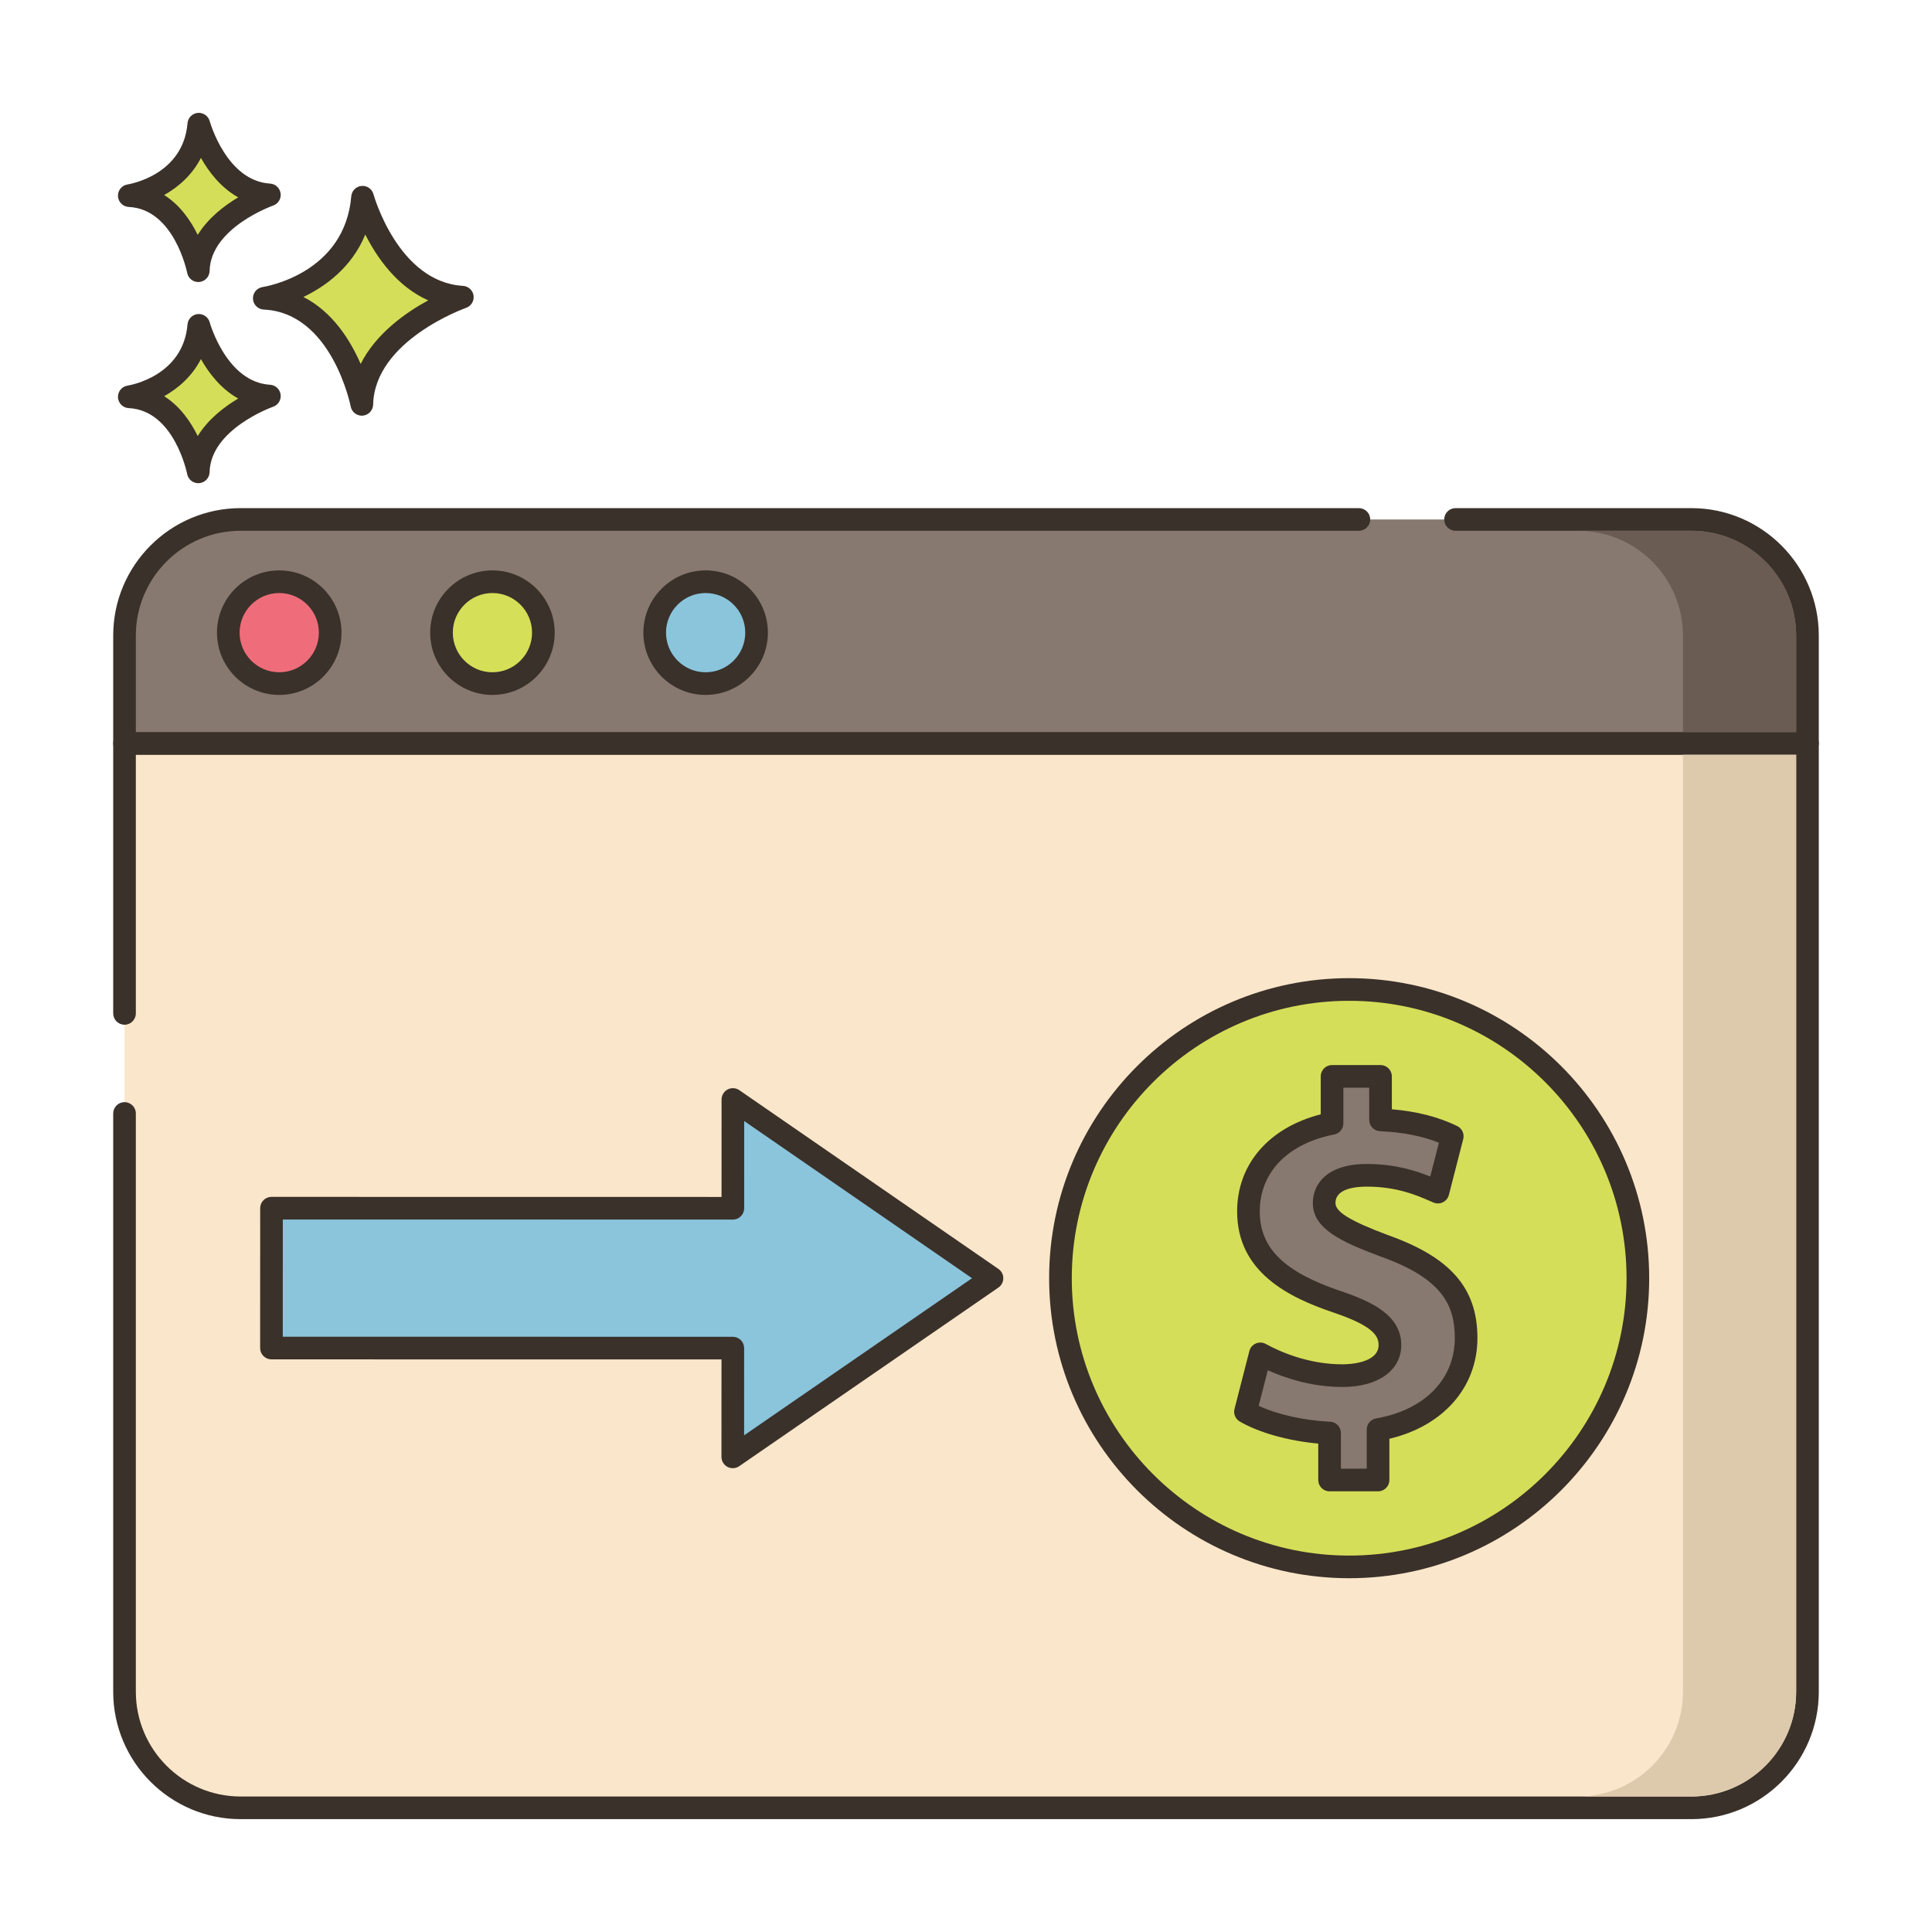 <svg id="Layer_1" enable-background="new 0 0 256 256" height="512" viewBox="0 0 256 256" width="512" xmlns="http://www.w3.org/2000/svg"><path d="m48.041 26.131c-.974 11.564-13.024 13.39-13.024 13.39 10.347.486 12.925 14.059 12.925 14.059.221-9.677 13.321-14.202 13.321-14.202-9.813-.588-13.222-13.247-13.222-13.247z" fill="#d5de58"/><path d="m61.352 37.88c-8.604-.515-11.831-12.024-11.863-12.141-.191-.703-.865-1.167-1.583-1.102-.725.066-1.298.642-1.359 1.367-.86 10.215-11.313 11.964-11.754 12.032-.763.116-1.313.791-1.273 1.561.04.771.657 1.385 1.428 1.421 9.028.425 11.498 12.719 11.522 12.843.137.712.759 1.218 1.472 1.218.042 0 .084-.002.126-.005.764-.064 1.357-.693 1.375-1.46.195-8.51 12.192-12.778 12.313-12.82.675-.234 1.092-.914.994-1.622-.1-.709-.684-1.25-1.398-1.292zm-13.565 10.346c-1.356-3.131-3.708-6.907-7.586-8.877 2.931-1.404 6.409-3.913 8.202-8.272 1.551 3.071 4.199 6.88 8.334 8.723-3.009 1.638-6.924 4.404-8.95 8.426z" fill="#3a312a"/><path d="m26.343 43.111c-.689 8.179-9.212 9.471-9.212 9.471 7.318.344 9.142 9.944 9.142 9.944.156-6.844 9.422-10.045 9.422-10.045-6.942-.416-9.352-9.37-9.352-9.37z" fill="#d5de58"/><path d="m35.784 50.983c-5.766-.345-7.972-8.186-7.994-8.265-.19-.702-.857-1.167-1.582-1.102-.726.065-1.299.643-1.36 1.368-.579 6.87-7.647 8.066-7.942 8.113-.763.116-1.313.791-1.273 1.561.04.771.657 1.385 1.427 1.421 6.035.284 7.724 8.645 7.739 8.727.135.713.759 1.22 1.473 1.22.041 0 .083-.002.125-.005.765-.063 1.358-.693 1.376-1.461.13-5.709 8.332-8.634 8.413-8.662.677-.234 1.094-.913.996-1.622-.099-.709-.683-1.251-1.398-1.293zm-9.584 6.795c-.924-1.885-2.341-3.947-4.447-5.279 1.856-1.042 3.697-2.63 4.871-4.917 1.057 1.874 2.654 3.955 4.942 5.224-1.851 1.1-3.99 2.74-5.366 4.972z" fill="#3a312a"/><path d="m26.343 16.454c-.689 8.179-9.212 9.471-9.212 9.471 7.318.344 9.142 9.944 9.142 9.944.156-6.844 9.422-10.045 9.422-10.045-6.942-.416-9.352-9.37-9.352-9.37z" fill="#d5de58"/><path d="m35.784 24.326c-5.766-.345-7.972-8.186-7.994-8.265-.19-.702-.856-1.16-1.582-1.102-.726.065-1.299.643-1.36 1.368-.579 6.87-7.647 8.066-7.942 8.113-.763.116-1.313.791-1.273 1.561.04.771.657 1.385 1.428 1.421 6.035.284 7.723 8.645 7.739 8.727.135.713.759 1.22 1.472 1.22.042 0 .083-.002.125-.005.765-.063 1.358-.693 1.376-1.461.13-5.709 8.332-8.634 8.413-8.662.677-.234 1.094-.913.996-1.622-.099-.709-.683-1.251-1.398-1.293zm-9.584 6.795c-.924-1.886-2.34-3.947-4.447-5.28 1.856-1.041 3.697-2.63 4.871-4.916 1.057 1.874 2.654 3.955 4.942 5.224-1.851 1.1-3.99 2.74-5.366 4.972z" fill="#3a312a"/><path d="m16.5 98.497v125.667c0 8.495 6.887 15.382 15.382 15.382h192.236c8.495 0 15.382-6.887 15.382-15.382v-125.667z" fill="#fae6ca"/><path d="m239.5 96.997h-223c-.829 0-1.5.672-1.5 1.5v35.783c0 .828.671 1.5 1.5 1.5s1.5-.672 1.5-1.5v-34.283h220v124.167c0 7.654-6.228 13.882-13.882 13.882h-192.236c-7.654 0-13.882-6.228-13.882-13.882v-76.622c0-.828-.671-1.5-1.5-1.5s-1.5.672-1.5 1.5v76.622c0 9.309 7.573 16.882 16.882 16.882h192.236c9.309 0 16.882-7.573 16.882-16.882v-125.667c0-.828-.672-1.5-1.5-1.5z" fill="#3a312a"/><path d="m224.118 68.83h-192.236c-8.495 0-15.382 6.887-15.382 15.382v14.284h223v-14.284c0-8.495-6.887-15.382-15.382-15.382z" fill="#87796f"/><path d="m224.118 67.33h-31.251c-.828 0-1.5.672-1.5 1.5s.672 1.5 1.5 1.5h31.251c7.654 0 13.882 6.228 13.882 13.882v12.785h-220v-12.785c0-7.654 6.227-13.882 13.882-13.882h148.178c.828 0 1.5-.672 1.5-1.5s-.672-1.5-1.5-1.5h-148.178c-9.309 0-16.882 7.573-16.882 16.882v14.285c0 .828.671 1.5 1.5 1.5h223c.828 0 1.5-.672 1.5-1.5v-14.285c0-9.309-7.573-16.882-16.882-16.882z" fill="#3a312a"/><circle cx="37" cy="83.83" fill="#ef6d7a" r="6.75"/><path d="m37 75.58c-4.549 0-8.25 3.701-8.25 8.25s3.701 8.25 8.25 8.25 8.25-3.701 8.25-8.25-3.701-8.25-8.25-8.25zm0 13.5c-2.895 0-5.25-2.355-5.25-5.25s2.355-5.25 5.25-5.25 5.25 2.355 5.25 5.25-2.355 5.25-5.25 5.25z" fill="#3a312a"/><circle cx="65.25" cy="83.83" fill="#d6df58" r="6.75"/><path d="m65.25 75.58c-4.549 0-8.25 3.701-8.25 8.25s3.701 8.25 8.25 8.25 8.25-3.701 8.25-8.25-3.701-8.25-8.25-8.25zm0 13.5c-2.895 0-5.25-2.355-5.25-5.25s2.355-5.25 5.25-5.25 5.25 2.355 5.25 5.25-2.355 5.25-5.25 5.25z" fill="#3a312a"/><circle cx="93.5" cy="83.83" fill="#8ac5dc" r="6.75"/><path d="m93.5 75.58c-4.549 0-8.25 3.701-8.25 8.25s3.701 8.25 8.25 8.25 8.25-3.701 8.25-8.25-3.701-8.25-8.25-8.25zm0 13.5c-2.895 0-5.25-2.355-5.25-5.25s2.355-5.25 5.25-5.25 5.25 2.355 5.25 5.25-2.355 5.25-5.25 5.25z" fill="#3a312a"/><path d="m223 100.001v124.16c0 7.66-6.23 13.88-13.88 13.88h15c7.65 0 13.88-6.22 13.88-13.88v-124.16z" fill="#ddc9ac"/><path d="m224.12 70.331h-15c7.65 0 13.88 6.23 13.88 13.88v12.79h15v-12.79c0-7.65-6.23-13.88-13.88-13.88z" fill="#6a5c52"/><ellipse cx="178.772" cy="169.367" fill="#d5de58" rx="38.255" ry="38.255" transform="matrix(.987 -.16 .16 .987 -24.821 30.823)"/><path d="m178.772 129.611c-21.922 0-39.756 17.834-39.756 39.756 0 21.921 17.834 39.755 39.756 39.755 21.921 0 39.755-17.834 39.755-39.755 0-21.922-17.834-39.756-39.755-39.756zm0 76.511c-20.268 0-36.756-16.488-36.756-36.755 0-20.268 16.488-36.756 36.756-36.756 20.267 0 36.755 16.488 36.755 36.756 0 20.267-16.488 36.755-36.755 36.755z" fill="#3a312a"/><path d="m183.32 165.041c-5.572-2.097-7.866-3.473-7.866-5.637 0-1.834 1.377-3.67 5.638-3.67 4.719 0 7.734 1.507 9.438 2.229l1.901-7.406c-2.164-1.049-5.113-1.968-9.504-2.163v-5.769h-6.424v6.227c-7.013 1.376-11.077 5.899-11.077 11.668 0 6.358 4.785 9.636 11.798 11.995 4.851 1.639 6.948 3.212 6.948 5.702 0 2.623-2.557 4.064-6.292 4.064-4.261 0-8.128-1.376-10.881-2.883l-1.966 7.668c2.491 1.442 6.751 2.622 11.142 2.819v6.227h6.424v-6.686c7.538-1.31 11.668-6.292 11.668-12.126 0-5.901-3.147-9.506-10.947-12.259z" fill="#87796f"/><path d="m183.849 163.636c-4.962-1.867-6.894-3.054-6.894-4.232 0-1.888 2.593-2.17 4.138-2.17 3.994 0 6.624 1.143 8.363 1.898l.49.211c.402.172.858.158 1.25-.036s.68-.549.788-.972l1.901-7.406c.177-.691-.157-1.412-.799-1.723-2.496-1.21-5.34-1.94-8.659-2.221v-4.361c0-.828-.672-1.5-1.5-1.5h-6.424c-.828 0-1.5.672-1.5 1.5v5.028c-6.867 1.766-11.077 6.608-11.077 12.866 0 8.069 6.852 11.409 12.818 13.416 5.21 1.76 5.928 3.098 5.928 4.281 0 2.44-3.992 2.564-4.792 2.564-4.55 0-8.318-1.691-10.161-2.699-.406-.223-.892-.244-1.317-.061-.426.185-.741.555-.856 1.003l-1.967 7.668c-.167.651.12 1.334.701 1.671 2.564 1.484 6.446 2.564 10.395 2.922v4.825c0 .828.672 1.5 1.5 1.5h6.424c.828 0 1.5-.672 1.5-1.5v-5.462c7.131-1.688 11.668-6.82 11.668-13.35 0-6.625-3.574-10.714-11.918-13.66zm-1.507 24.31c-.719.125-1.243.748-1.243 1.478v5.186h-3.424v-4.727c0-.803-.631-1.463-1.433-1.498-3.418-.154-6.984-.958-9.461-2.104l1.21-4.717c2.339 1.055 5.834 2.216 9.889 2.216 4.733 0 7.792-2.185 7.792-5.564 0-3.895-3.829-5.726-7.969-7.124-7.555-2.541-10.777-5.703-10.777-10.573 0-5.172 3.688-8.984 9.866-10.196.703-.138 1.211-.755 1.211-1.472v-4.727h3.424v4.269c0 .803.632 1.463 1.434 1.498 3.011.135 5.577.634 7.803 1.523l-1.151 4.483c-1.89-.767-4.645-1.664-8.42-1.664-5.263 0-7.138 2.671-7.138 5.17 0 3.441 3.83 5.156 8.867 7.051 8.254 2.915 9.945 6.443 9.945 10.844 0 5.451-3.995 9.531-10.425 10.648z" fill="#3a312a"/><path d="m131.444 169.375-34.332-23.687-.005 14.413-61.131-.008-.006 18.531 61.132.008-.005 14.413z" fill="#8ac5dc"/><path d="m132.295 168.14-34.331-23.686c-.46-.317-1.056-.354-1.549-.094-.493.259-.803.771-.803 1.328l-.004 12.913-59.632-.009c-.828 0-1.5.671-1.5 1.5l-.006 18.531c0 .397.158.779.439 1.061.281.281.663.439 1.061.439l59.631.008-.004 12.913c0 .557.309 1.068.802 1.328.219.115.459.172.698.172.299 0 .596-.089.851-.265l34.347-23.671c.405-.28.648-.742.648-1.235s-.242-.953-.648-1.233zm-33.697 22.048.003-11.557c0-.397-.158-.779-.439-1.061-.281-.281-.663-.439-1.061-.439l-59.631-.008.005-15.531 59.632.009c.828 0 1.5-.671 1.5-1.5l.003-11.557 30.19 20.828z" fill="#3a312a"/></svg>
